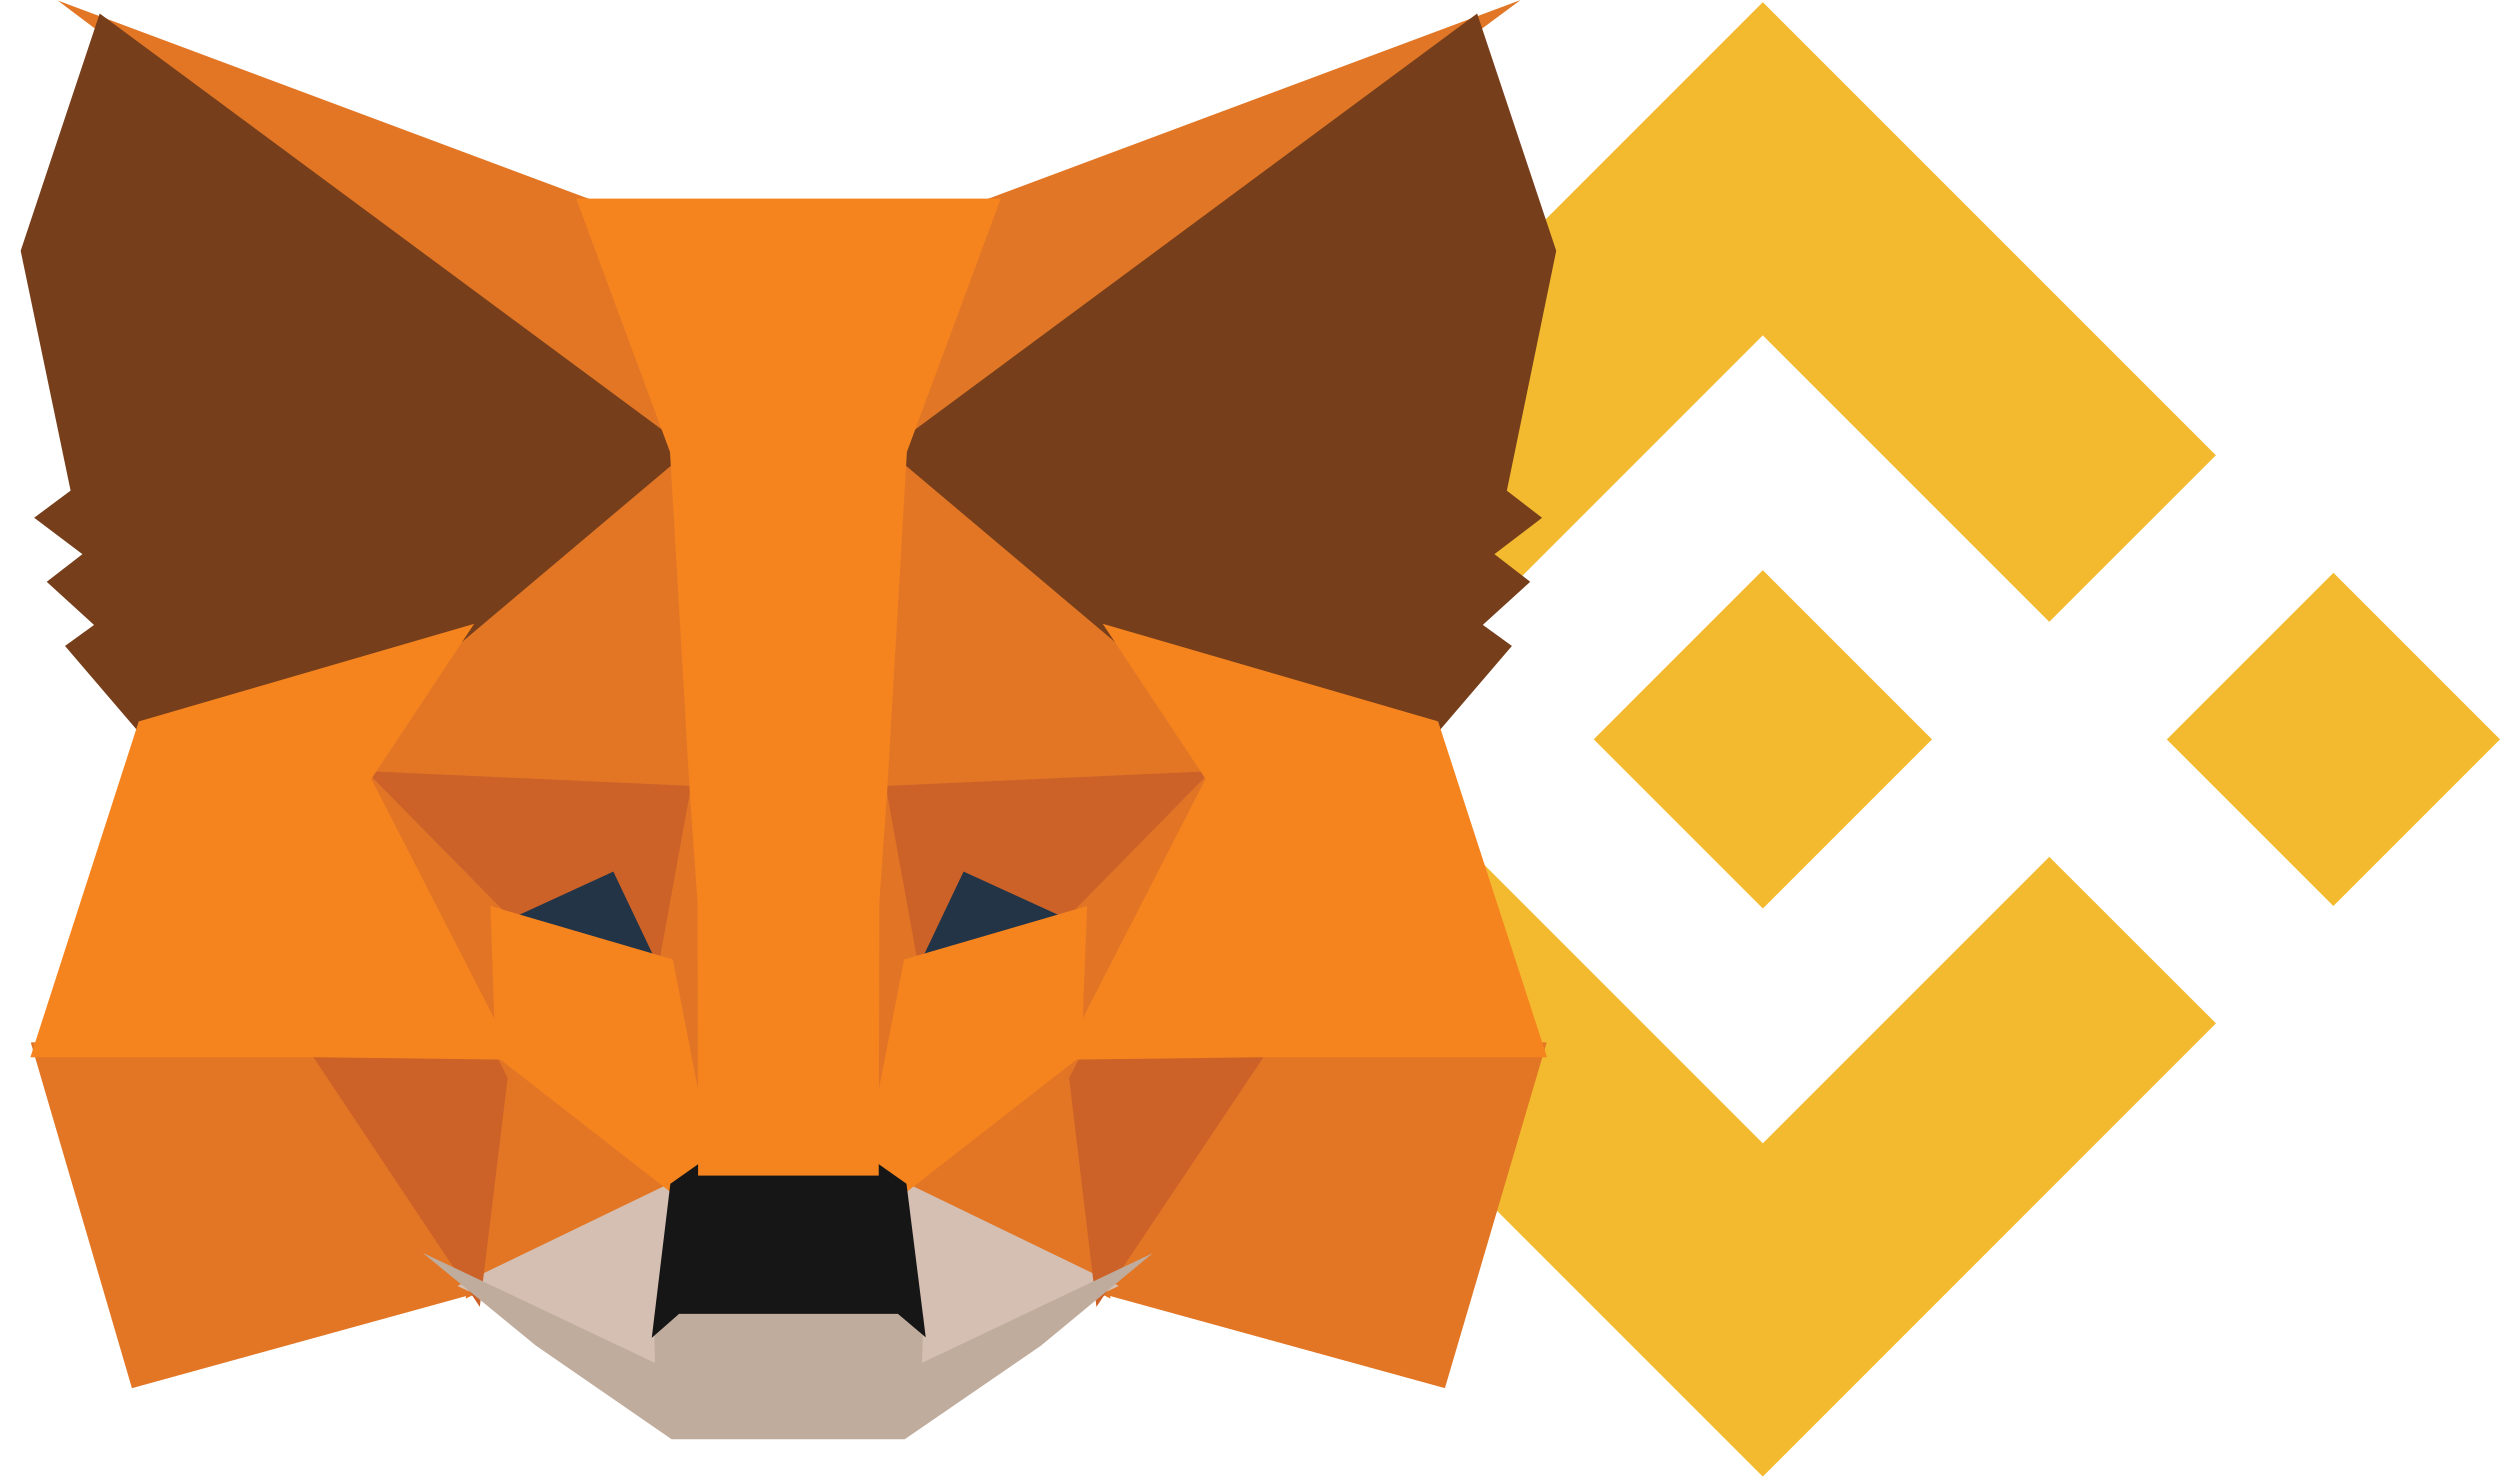 <?xml version="1.0" encoding="utf-8"?>
<!-- Generator: Adobe Illustrator 23.0.0, SVG Export Plug-In . SVG Version: 6.00 Build 0)  -->
<svg version="1.1" id="Слой_1" xmlns="http://www.w3.org/2000/svg" xmlns:xlink="http://www.w3.org/1999/xlink" x="0px" y="0px"
	 viewBox="0 0 3701.1 2186" style="enable-background:new 0 0 3701.1 2186;" xml:space="preserve">
<style type="text/css">
	.st0{fill:#F3BA2F;}
	.st1{fill:#E17726;}
	.st2{fill:#E27625;}
	.st3{fill:#D5BFB2;}
	.st4{fill:#233447;}
	.st5{fill:#CC6228;}
	.st6{fill:#E27525;}
	.st7{fill:#F5841F;}
	.st8{fill:#C0AC9D;}
	.st9{fill:#161616;}
	.st10{fill:#763E1A;}
</style>
<g>
	<path class="st0" d="M2185.8,920.4l423.9-423.9l424.1,424.1L3280.5,674L2609.7,3.2l-670.5,670.6L2185.8,920.4 M1518.3,1094.5
		L1765,847.9l246.6,246.6L1765,1341.2L1518.3,1094.5z M2185.8,1268.7l423.9,423.9l424.1-424.1l246.8,246.5l-0.1,0.1L2609.7,2186
		l-670.6-670.6l-0.3-0.3L2185.8,1268.7 M3207.8,1094.7L3454.5,848l246.6,246.6l-246.7,246.7L3207.8,1094.7z"/>
	<path class="st0" d="M2859.9,1094.4h0.1l-250.3-250.3l-185,185h0l-21.2,21.3l-43.8,43.8l-0.3,0.3l0.3,0.4l250.1,250.1l250.3-250.3
		l0.1-0.1L2859.9,1094.4"/>
</g>
<g>
	<polygon class="st1" points="2251.2,0 1275.7,721.8 1457.1,296.4 	"/>
	<polygon class="st2" points="85.5,0.8 877.5,296.5 1049.7,727.4 	"/>
	<polygon class="st2" points="1858.7,1535 2289.8,1543.2 2139.1,2055.1 1613,1910.3 	"/>
	<polygon class="st2" points="475.8,1535 720.5,1910.3 195.3,2055.1 45.5,1543.2 	"/>
	<polygon class="st2" points="1026.3,617.6 1043.9,1186.7 516.7,1162.7 666.7,936.5 668.6,934.3 	"/>
	<polygon class="st2" points="1302.7,611.3 1665.9,934.3 1667.8,936.5 1817.7,1162.7 1290.6,1186.7 	"/>
	<polygon class="st2" points="736,1536.7 1023.8,1761 689.4,1922.5 	"/>
	<polygon class="st2" points="1598.6,1536.7 1644.1,1922.5 1310.6,1761 	"/>
	<polygon class="st3" points="1318,1739.8 1656.4,1903.7 1341.6,2053.3 1344.9,1954.4 	"/>
	<polygon class="st3" points="1016.4,1739.9 990.5,1952.8 992.7,2053.2 677.1,1903.7 	"/>
	<polygon class="st4" points="918.6,1261 1007.1,1446.8 706,1358.6 	"/>
	<polygon class="st4" points="1415.8,1261 1629.5,1358.6 1327.4,1446.8 	"/>
	<polygon class="st5" points="759,1534.8 710.3,1934.8 449.5,1543.5 	"/>
	<polygon class="st5" points="1575.5,1534.8 1885,1543.5 1623.2,1934.8 	"/>
	<polygon class="st5" points="1825.4,1140.1 1600.1,1369.7 1426.5,1290.3 1343.3,1465.1 1288.8,1164.5 	"/>
	<polygon class="st5" points="509,1140.1 1045.7,1164.5 991.2,1465.1 908,1290.3 735.2,1369.7 	"/>
	<polygon class="st6" points="493.8,1093 748.7,1351.6 757.5,1606.9 	"/>
	<polygon class="st6" points="1840.9,1092.5 1576.8,1607.4 1586.7,1351.6 	"/>
	<polygon class="st6" points="1033.2,1108.8 1043.5,1173.3 1068.8,1334.1 1052.5,1828.1 975.5,1431.3 975.4,1427.2 	"/>
	<polygon class="st6" points="1301.1,1107.9 1359,1427.2 1359,1431.3 1281.8,1829.1 1278.7,1729.6 1266.7,1331.2 	"/>
	<polygon class="st7" points="1609.4,1341.3 1600.7,1563.1 1331.9,1772.6 1277.6,1734.2 1338.5,1420.4 	"/>
	<polygon class="st7" points="726,1341.3 996,1420.4 1056.9,1734.2 1002.6,1772.6 733.7,1563.1 	"/>
	<polygon class="st8" points="625.7,1854.7 969.6,2017.7 968.2,1948.1 997,1922.8 1337.4,1922.8 1367.2,1948 1365,2017.6 
		1706.8,1855.1 1540.5,1992.6 1339.4,2130.7 994.2,2130.7 793.2,1992 	"/>
	<polygon class="st9" points="1293.4,1718.2 1342,1752.5 1370.5,1979.9 1329.3,1945.1 1005.3,1945.1 964.9,1980.6 992.4,1752.5 
		1041.1,1718.2 	"/>
	<polygon class="st10" points="2186.8,20 2303.9,371.3 2230.8,726.4 2282.9,766.6 2212.4,820.4 2265.4,861.3 2195.2,925.1 
		2238.3,956.3 2124,1089.7 1655.4,953.3 1651.4,951.1 1313.7,666.3 	"/>
	<polygon class="st10" points="147.6,20 1020.8,666.3 683.1,951.1 679.1,953.3 210.4,1089.7 96.2,956.3 139.2,925.2 69.1,861.3 
		122,820.4 50.5,766.5 104.5,726.3 30.6,371.3 	"/>
	<polygon class="st7" points="1632.5,923.5 2129,1068 2290.3,1565.2 1864.8,1565.2 1571.5,1568.9 1784.8,1153.2 	"/>
	<polygon class="st7" points="702,923.5 549.7,1153.2 763,1568.9 469.9,1565.2 45,1565.2 205.4,1068 	"/>
	<polygon class="st7" points="1481.5,294 1342.6,669.1 1313.1,1175.9 1301.8,1334.7 1300.9,1740.4 1033.5,1740.4 1032.7,1335.4 
		1021.3,1175.7 991.9,669.1 853,294 	"/>
</g>
</svg>
